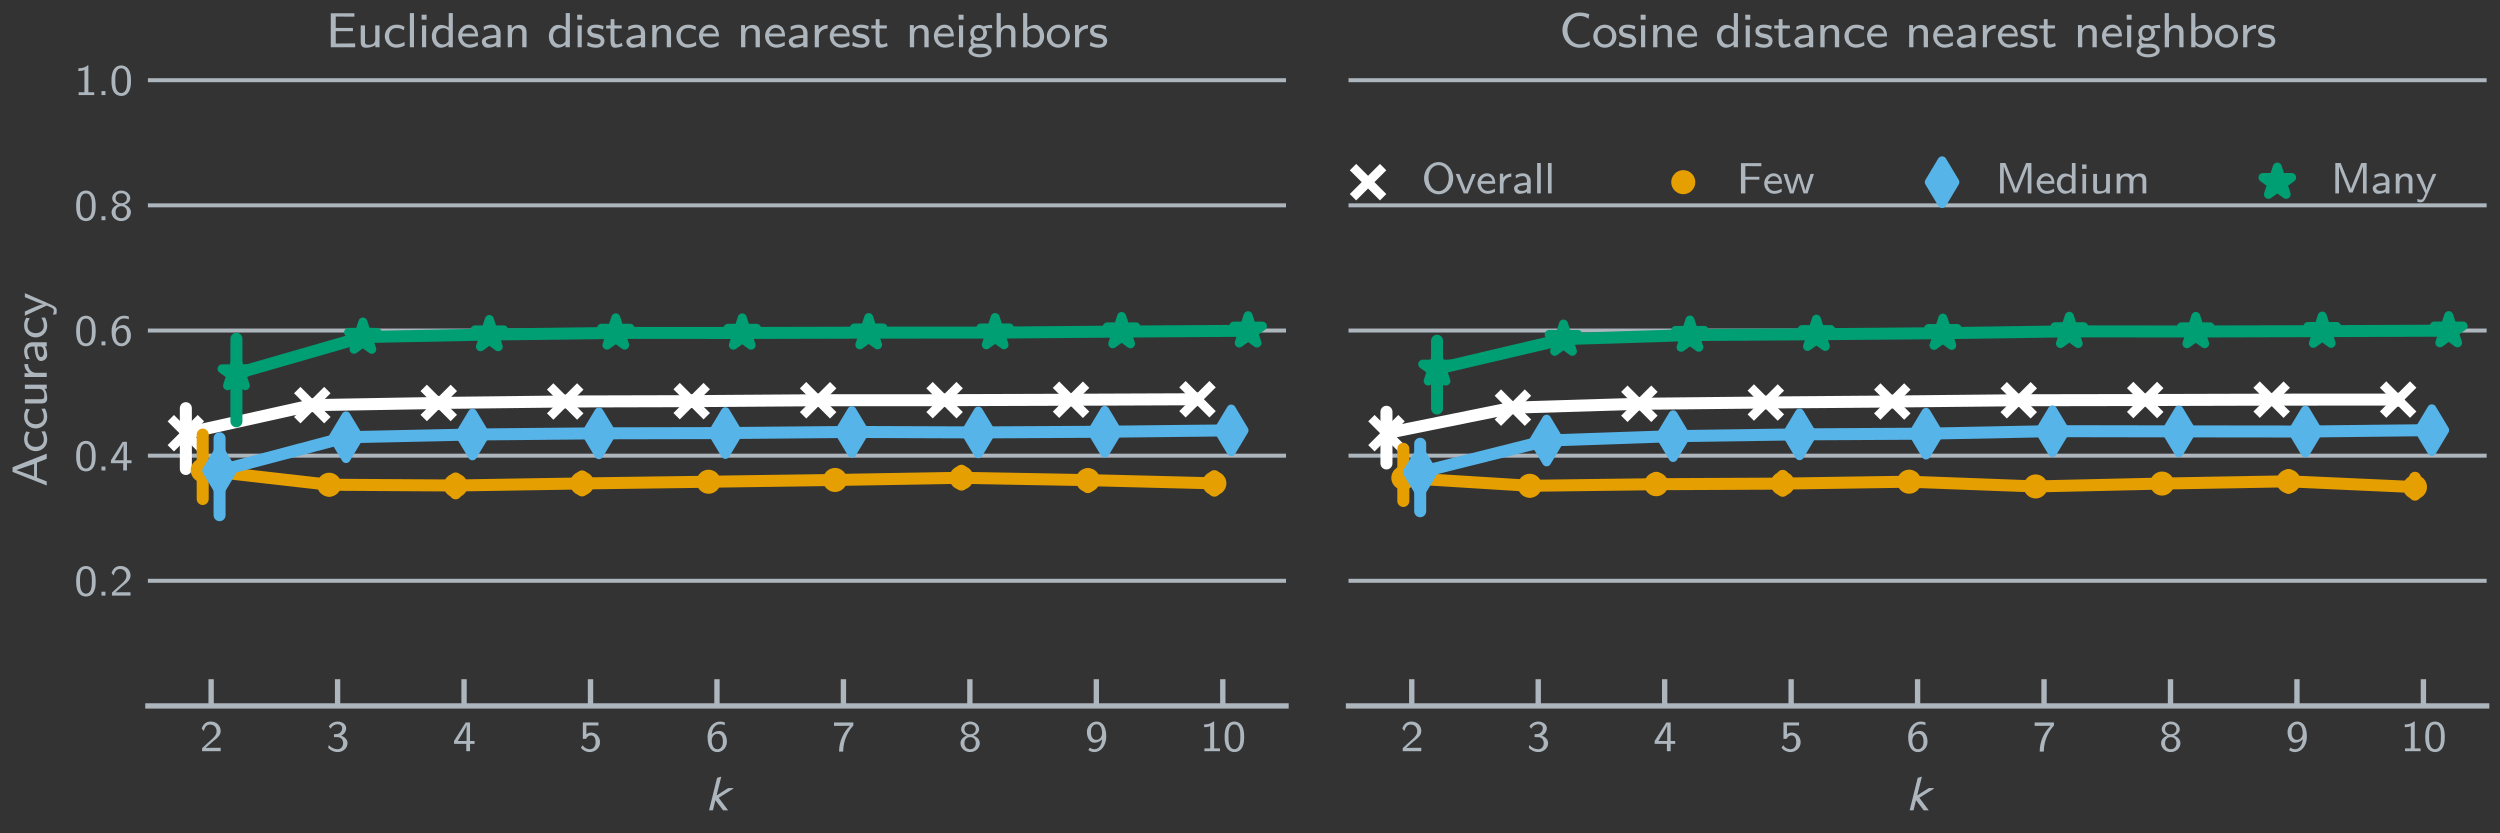 <?xml version="1.0" encoding="utf-8" standalone="no"?>
<!DOCTYPE svg PUBLIC "-//W3C//DTD SVG 1.1//EN"
  "http://www.w3.org/Graphics/SVG/1.1/DTD/svg11.dtd">
<svg xmlns:xlink="http://www.w3.org/1999/xlink" width="561.6pt" height="187.2pt" viewBox="0 0 561.6 187.2" xmlns="http://www.w3.org/2000/svg" version="1.1">
 <rect x="0" y="0" width="561.6" height="187.2" fill="#333333" stroke="none"/>
 <defs>
  <style type="text/css">*{stroke-linejoin: round; stroke-linecap: butt}</style>
 </defs>
 <g id="figure_1">
  <g id="patch_1">
   <path d="M 0 187.2
L 561.6 187.2
L 561.6 0
L 0 0
L 0 187.2
z
" style="fill: none"/>
  </g>
  <g id="axes_1">
   <g id="patch_2">
    <path d="M 33.226 158.582
L 288.893 158.582
L 288.893 16.614
L 33.226 16.614
L 33.226 158.582
z
" style="fill: none"/>
   </g>
   <g id="matplotlib.axis_1">
    <g id="xtick_1">
     <g id="line2d_1">
      <defs>
       <path id="m4fbfe1bb44" d="M 0 0
L 0 -6
" style="stroke: #adb5bd; stroke-width: 1.2"/>
      </defs>
      <g>
       <use xlink:href="#m4fbfe1bb44" x="47.43" y="158.582" style="fill: #adb5bd; stroke: #adb5bd; stroke-width: 1.2"/>
      </g>
     </g>
     <g id="text_1">
      <!-- 2 -->
      <g style="fill: #adb5bd" transform="translate(44.881 168.745) scale(0.096 -0.096)">
       <defs>
        <path id="LMSans8-Regular-32" d="M 3053 0
L 3053 493
L 1811 493
C 1734 493 1658 486 1581 486
L 851 486
L 1843 1363
C 1958 1466 2272 1702 2394 1805
C 2675 2061 3053 2394 3053 2950
C 3053 3674 2515 4333 1600 4333
C 922 4333 499 3968 282 3315
L 582 2938
C 730 3475 954 3891 1510 3891
C 2048 3891 2458 3514 2458 2938
C 2458 2406 2144 2106 1760 1741
C 1632 1613 1286 1325 1152 1197
C 966 1030 525 602 339 442
L 339 0
L 3053 0
z
" transform="scale(0.016)"/>
       </defs>
       <use xlink:href="#LMSans8-Regular-32"/>
      </g>
     </g>
    </g>
    <g id="xtick_2">
     <g id="line2d_2">
      <g>
       <use xlink:href="#m4fbfe1bb44" x="75.837" y="158.582" style="fill: #adb5bd; stroke: #adb5bd; stroke-width: 1.2"/>
      </g>
     </g>
     <g id="text_2">
      <!-- 3 -->
      <g style="fill: #adb5bd" transform="translate(73.289 168.745) scale(0.096 -0.096)">
       <defs>
        <path id="LMSans8-Regular-33" d="M 3110 1165
C 3110 1690 2688 2112 2182 2259
C 2669 2509 2918 2938 2918 3354
C 2918 3898 2362 4333 1677 4333
C 1114 4333 646 4038 378 3654
L 640 3283
C 902 3795 1363 3936 1670 3936
C 2048 3936 2330 3718 2330 3354
C 2330 3014 2099 2598 1613 2515
C 1581 2509 1555 2509 1133 2477
L 1133 2054
L 1632 2054
C 2240 2054 2464 1574 2464 1171
C 2464 672 2157 288 1658 288
C 1203 288 685 506 365 915
L 282 499
C 653 83 1171 -134 1670 -134
C 2509 -134 3110 493 3110 1165
z
" transform="scale(0.016)"/>
       </defs>
       <use xlink:href="#LMSans8-Regular-33"/>
      </g>
     </g>
    </g>
    <g id="xtick_3">
     <g id="line2d_3">
      <g>
       <use xlink:href="#m4fbfe1bb44" x="104.245" y="158.582" style="fill: #adb5bd; stroke: #adb5bd; stroke-width: 1.2"/>
      </g>
     </g>
     <g id="text_3">
      <!-- 4 -->
      <g style="fill: #adb5bd" transform="translate(101.696 168.745) scale(0.096 -0.096)">
       <defs>
        <path id="LMSans8-Regular-34" d="M 3200 1069
L 3200 1491
L 2534 1491
L 2534 4198
L 1901 4198
L 192 1491
L 192 1069
L 1984 1069
L 1984 0
L 2534 0
L 2534 1069
L 3200 1069
z
M 2029 1491
L 736 1491
C 928 1792 2022 3501 2029 3885
L 2029 1491
z
" transform="scale(0.016)"/>
       </defs>
       <use xlink:href="#LMSans8-Regular-34"/>
      </g>
     </g>
    </g>
    <g id="xtick_4">
     <g id="line2d_4">
      <g>
       <use xlink:href="#m4fbfe1bb44" x="132.652" y="158.582" style="fill: #adb5bd; stroke: #adb5bd; stroke-width: 1.2"/>
      </g>
     </g>
     <g id="text_4">
      <!-- 5 -->
      <g style="fill: #adb5bd" transform="translate(130.104 168.745) scale(0.096 -0.096)">
       <defs>
        <path id="LMSans8-Regular-35" d="M 3053 1299
C 3053 2093 2464 2726 1760 2726
C 1485 2726 1242 2630 1050 2470
L 1050 3757
L 2822 3757
L 2822 4198
L 538 4198
L 538 1805
L 1005 1805
C 1158 2150 1459 2304 1747 2304
C 2010 2304 2406 2125 2406 1312
C 2406 474 1875 288 1549 288
C 1126 288 717 512 499 877
L 256 493
C 570 102 1043 -134 1549 -134
C 2394 -134 3053 518 3053 1299
z
" transform="scale(0.016)"/>
       </defs>
       <use xlink:href="#LMSans8-Regular-35"/>
      </g>
     </g>
    </g>
    <g id="xtick_5">
     <g id="line2d_5">
      <g>
       <use xlink:href="#m4fbfe1bb44" x="161.059" y="158.582" style="fill: #adb5bd; stroke: #adb5bd; stroke-width: 1.2"/>
      </g>
     </g>
     <g id="text_5">
      <!-- 6 -->
      <g style="fill: #adb5bd" transform="translate(158.511 168.745) scale(0.096 -0.096)">
       <defs>
        <path id="LMSans8-Regular-36" d="M 3110 1427
C 3110 2266 2656 2963 2035 2963
C 1408 2963 1069 2637 883 2451
C 966 3328 1414 3936 2106 3936
C 2234 3936 2490 3923 2810 3802
L 2810 4205
C 2464 4333 2221 4333 2099 4333
C 1126 4333 282 3418 282 2067
C 282 333 1062 -134 1709 -134
C 2227 -134 2496 109 2694 314
C 3104 749 3110 1203 3110 1427
z
M 2522 1427
C 2522 1184 2522 915 2349 646
C 2195 416 2003 288 1709 288
C 1030 288 922 1126 890 1408
C 890 1446 890 1542 896 1574
C 896 2010 1171 2541 1741 2541
C 2522 2541 2522 1645 2522 1427
z
" transform="scale(0.016)"/>
       </defs>
       <use xlink:href="#LMSans8-Regular-36"/>
      </g>
     </g>
    </g>
    <g id="xtick_6">
     <g id="line2d_6">
      <g>
       <use xlink:href="#m4fbfe1bb44" x="189.467" y="158.582" style="fill: #adb5bd; stroke: #adb5bd; stroke-width: 1.2"/>
      </g>
     </g>
     <g id="text_6">
      <!-- 7 -->
      <g style="fill: #adb5bd" transform="translate(186.918 168.745) scale(0.096 -0.096)">
       <defs>
        <path id="LMSans8-Regular-37" d="M 3110 3750
L 3110 4198
L 282 4198
L 282 3706
L 1581 3706
C 1658 3706 1734 3712 1811 3712
L 2618 3712
C 1645 2758 1024 1421 1024 -64
L 1626 -64
C 1626 1805 2534 3149 3110 3750
z
" transform="scale(0.016)"/>
       </defs>
       <use xlink:href="#LMSans8-Regular-37"/>
      </g>
     </g>
    </g>
    <g id="xtick_7">
     <g id="line2d_7">
      <g>
       <use xlink:href="#m4fbfe1bb44" x="217.874" y="158.582" style="fill: #adb5bd; stroke: #adb5bd; stroke-width: 1.2"/>
      </g>
     </g>
     <g id="text_7">
      <!-- 8 -->
      <g style="fill: #adb5bd" transform="translate(215.326 168.745) scale(0.096 -0.096)">
       <defs>
        <path id="LMSans8-Regular-38" d="M 3110 1165
C 3110 1658 2746 2093 2189 2266
C 2611 2400 3014 2739 3014 3213
C 3014 3795 2458 4333 1696 4333
C 934 4333 378 3795 378 3213
C 378 2733 794 2394 1203 2266
C 640 2093 282 1658 282 1165
C 282 480 890 -134 1696 -134
C 2502 -134 3110 480 3110 1165
z
M 2522 3206
C 2522 2752 2163 2477 1696 2477
C 1242 2477 870 2739 870 3206
C 870 3616 1158 3936 1696 3936
C 2227 3936 2522 3616 2522 3206
z
M 2528 1171
C 2528 570 2131 288 1696 288
C 1254 288 864 570 864 1171
C 864 1747 1235 2054 1696 2054
C 2157 2054 2528 1741 2528 1171
z
" transform="scale(0.016)"/>
       </defs>
       <use xlink:href="#LMSans8-Regular-38"/>
      </g>
     </g>
    </g>
    <g id="xtick_8">
     <g id="line2d_8">
      <g>
       <use xlink:href="#m4fbfe1bb44" x="246.282" y="158.582" style="fill: #adb5bd; stroke: #adb5bd; stroke-width: 1.2"/>
      </g>
     </g>
     <g id="text_8">
      <!-- 9 -->
      <g style="fill: #adb5bd" transform="translate(243.733 168.745) scale(0.096 -0.096)">
       <defs>
        <path id="LMSans8-Regular-39" d="M 3110 2144
C 3110 3891 2336 4333 1722 4333
C 1152 4333 890 4064 704 3878
C 294 3462 282 3021 282 2771
C 282 1946 730 1235 1357 1235
C 2080 1235 2477 1715 2509 1754
C 2419 736 1920 288 1395 288
C 1062 288 858 410 710 531
L 493 160
C 806 -70 1094 -134 1395 -134
C 2291 -134 3110 768 3110 2144
z
M 2496 2637
C 2496 2163 2208 1658 1651 1658
C 1408 1658 1216 1728 1050 1990
C 883 2240 870 2483 870 2771
C 870 3021 870 3309 1069 3590
C 1203 3782 1395 3936 1715 3936
C 2336 3936 2470 3187 2490 2778
C 2496 2739 2496 2675 2496 2637
z
" transform="scale(0.016)"/>
       </defs>
       <use xlink:href="#LMSans8-Regular-39"/>
      </g>
     </g>
    </g>
    <g id="xtick_9">
     <g id="line2d_9">
      <g>
       <use xlink:href="#m4fbfe1bb44" x="274.689" y="158.582" style="fill: #adb5bd; stroke: #adb5bd; stroke-width: 1.2"/>
      </g>
     </g>
     <g id="text_9">
      <!-- 10 -->
      <g style="fill: #adb5bd" transform="translate(269.592 168.745) scale(0.096 -0.096)">
       <defs>
        <path id="LMSans8-Regular-31" d="M 2906 0
L 2906 403
L 2054 403
L 2054 4333
L 1914 4333
C 1498 3949 973 3923 589 3910
L 589 3507
C 838 3514 1158 3526 1478 3654
L 1478 403
L 627 403
L 627 0
L 2906 0
z
" transform="scale(0.016)"/>
        <path id="LMSans8-Regular-30" d="M 3123 2080
C 3123 2387 3123 3136 2822 3661
C 2496 4237 2003 4333 1696 4333
C 1408 4333 909 4243 589 3693
C 282 3181 269 2483 269 2080
C 269 1606 294 1024 563 538
C 845 19 1318 -134 1696 -134
C 2336 -134 2688 237 2880 640
C 3104 1094 3123 1683 3123 2080
z
M 2566 2163
C 2566 1741 2566 1261 2413 851
C 2234 390 1907 288 1696 288
C 1427 288 1120 442 960 902
C 832 1293 826 1696 826 2163
C 826 2752 826 3910 1696 3910
C 2566 3910 2566 2752 2566 2163
z
" transform="scale(0.016)"/>
       </defs>
       <use xlink:href="#LMSans8-Regular-31"/>
       <use xlink:href="#LMSans8-Regular-30" x="53.1"/>
      </g>
     </g>
    </g>
    <g id="text_10">
     <!-- $k$ -->
     <g style="fill: #adb5bd" transform="translate(158.575 182.104) scale(0.108 -0.108)">
      <defs>
       <path id="STIXGeneral-Italic-1d62c" d="M 3558 2899
L 3539 2810
L 1670 1632
L 2893 0
L 2234 0
L 1235 1325
L 909 0
L 403 0
L 1453 4224
L 1939 4378
L 1990 4346
L 1389 1939
L 2893 2899
L 3558 2899
z
" transform="scale(0.016)"/>
      </defs>
      <use xlink:href="#STIXGeneral-Italic-1d62c" transform="translate(0 0.594)"/>
     </g>
    </g>
   </g>
   <g id="matplotlib.axis_2">
    <g id="ytick_1">
     <g id="line2d_10">
      <path d="M 33.226 130.47
L 288.893 130.47
" clip-path="url(#p39c750a44c)" style="fill: none; stroke: #adb5bd; stroke-width: 0.9; stroke-linecap: round"/>
     </g>
     <g id="line2d_11"/>
     <g id="text_11">
      <!-- 0.2 -->
      <g style="fill: #adb5bd" transform="translate(16.7 133.801) scale(0.096 -0.096)">
       <defs>
        <path id="LMSans8-Regular-2e" d="M 1229 0
L 1229 576
L 653 576
L 653 0
L 1229 0
z
" transform="scale(0.016)"/>
       </defs>
       <use xlink:href="#LMSans8-Regular-30"/>
       <use xlink:href="#LMSans8-Regular-2e" x="53.1"/>
       <use xlink:href="#LMSans8-Regular-32" x="82.6"/>
      </g>
     </g>
    </g>
    <g id="ytick_2">
     <g id="line2d_12">
      <path d="M 33.226 102.357
L 288.893 102.357
" clip-path="url(#p39c750a44c)" style="fill: none; stroke: #adb5bd; stroke-width: 0.9; stroke-linecap: round"/>
     </g>
     <g id="line2d_13"/>
     <g id="text_12">
      <!-- 0.4 -->
      <g style="fill: #adb5bd" transform="translate(16.7 105.689) scale(0.096 -0.096)">
       <use xlink:href="#LMSans8-Regular-30"/>
       <use xlink:href="#LMSans8-Regular-2e" x="53.1"/>
       <use xlink:href="#LMSans8-Regular-34" x="82.6"/>
      </g>
     </g>
    </g>
    <g id="ytick_3">
     <g id="line2d_14">
      <path d="M 33.226 74.245
L 288.893 74.245
" clip-path="url(#p39c750a44c)" style="fill: none; stroke: #adb5bd; stroke-width: 0.9; stroke-linecap: round"/>
     </g>
     <g id="line2d_15"/>
     <g id="text_13">
      <!-- 0.6 -->
      <g style="fill: #adb5bd" transform="translate(16.7 77.576) scale(0.096 -0.096)">
       <use xlink:href="#LMSans8-Regular-30"/>
       <use xlink:href="#LMSans8-Regular-2e" x="53.1"/>
       <use xlink:href="#LMSans8-Regular-36" x="82.6"/>
      </g>
     </g>
    </g>
    <g id="ytick_4">
     <g id="line2d_16">
      <path d="M 33.226 46.132
L 288.893 46.132
" clip-path="url(#p39c750a44c)" style="fill: none; stroke: #adb5bd; stroke-width: 0.9; stroke-linecap: round"/>
     </g>
     <g id="line2d_17"/>
     <g id="text_14">
      <!-- 0.8 -->
      <g style="fill: #adb5bd" transform="translate(16.7 49.464) scale(0.096 -0.096)">
       <use xlink:href="#LMSans8-Regular-30"/>
       <use xlink:href="#LMSans8-Regular-2e" x="53.1"/>
       <use xlink:href="#LMSans8-Regular-38" x="82.6"/>
      </g>
     </g>
    </g>
    <g id="ytick_5">
     <g id="line2d_18">
      <path d="M 33.226 18.02
L 288.893 18.02
" clip-path="url(#p39c750a44c)" style="fill: none; stroke: #adb5bd; stroke-width: 0.9; stroke-linecap: round"/>
     </g>
     <g id="line2d_19"/>
     <g id="text_15">
      <!-- 1.0 -->
      <g style="fill: #adb5bd" transform="translate(16.7 21.351) scale(0.096 -0.096)">
       <use xlink:href="#LMSans8-Regular-31"/>
       <use xlink:href="#LMSans8-Regular-2e" x="53.1"/>
       <use xlink:href="#LMSans8-Regular-30" x="82.6"/>
      </g>
     </g>
    </g>
    <g id="text_16">
     <!-- Accuracy -->
     <g style="fill: #adb5bd" transform="translate(10.496 109.393) rotate(-90) scale(0.108 -0.108)">
      <defs>
       <path id="LMSans8-Regular-41" d="M 4333 0
L 2573 4442
L 1952 4442
L 192 0
L 717 0
L 1216 1267
L 3162 1267
L 3661 0
L 4333 0
z
M 3002 1645
L 1376 1645
L 2195 3955
L 3002 1645
z
" transform="scale(0.016)"/>
       <path id="LMSans8-Regular-63" d="M 2822 230
L 2784 698
C 2464 493 2118 378 1722 378
C 1133 378 787 851 787 1427
C 787 1920 1043 2496 1741 2496
C 2176 2496 2381 2406 2707 2202
L 2790 2662
C 2406 2854 2240 2938 1741 2938
C 781 2938 230 2163 230 1421
C 230 640 845 -64 1715 -64
C 2163 -64 2547 70 2822 230
z
" transform="scale(0.016)"/>
       <path id="LMSans8-Regular-75" d="M 2976 0
L 2976 2842
L 2419 2842
L 2419 986
C 2419 474 1984 314 1613 314
C 1139 314 1088 442 1088 736
L 1088 2842
L 531 2842
L 531 698
C 531 128 781 -64 1229 -64
C 1491 -64 2054 -13 2438 294
L 2438 0
L 2976 0
z
" transform="scale(0.016)"/>
       <path id="LMSans8-Regular-72" d="M 2221 2432
L 2221 2906
C 1683 2899 1293 2637 1037 2298
L 1037 2886
L 544 2886
L 544 0
L 1082 0
L 1082 1363
C 1082 2054 1658 2426 2221 2432
z
" transform="scale(0.016)"/>
       <path id="LMSans8-Regular-61" d="M 2790 0
L 2790 1843
C 2790 2496 2291 2938 1658 2938
C 1254 2938 947 2854 589 2662
L 627 2195
C 838 2336 1152 2528 1658 2528
C 1939 2528 2234 2317 2234 1837
L 2234 1581
C 1286 1549 352 1350 352 755
C 352 435 570 -64 1133 -64
C 1408 -64 1914 -6 2253 243
L 2253 0
L 2790 0
z
M 2234 909
C 2234 781 2234 614 2010 480
C 1805 365 1555 358 1485 358
C 1133 358 864 518 864 762
C 864 1171 1946 1210 2234 1222
L 2234 909
z
" transform="scale(0.016)"/>
       <path id="LMSans8-Regular-79" d="M 3034 2842
L 2515 2842
C 1997 1619 1638 794 1613 403
C 1600 582 1485 902 1370 1203
C 1267 1459 1165 1715 1050 1965
L 646 2842
L 96 2842
L 1421 0
L 1178 -563
C 1043 -832 954 -922 781 -922
C 755 -922 518 -922 243 -806
L 282 -1254
C 339 -1267 576 -1306 774 -1306
C 1030 -1306 1261 -1210 1530 -595
L 3034 2842
z
" transform="scale(0.016)"/>
      </defs>
      <use xlink:href="#LMSans8-Regular-41"/>
      <use xlink:href="#LMSans8-Regular-63" x="70.8"/>
      <use xlink:href="#LMSans8-Regular-63" x="118"/>
      <use xlink:href="#LMSans8-Regular-75" x="165.2"/>
      <use xlink:href="#LMSans8-Regular-72" x="220.1"/>
      <use xlink:href="#LMSans8-Regular-61" x="256.4"/>
      <use xlink:href="#LMSans8-Regular-63" x="307.4"/>
      <use xlink:href="#LMSans8-Regular-79" x="354.6"/>
     </g>
    </g>
   </g>
   <g id="line2d_20">
    <path d="M 41.748 97.321
L 70.156 91.008
L 98.563 90.519
L 126.971 90.19
L 155.378 90.114
L 183.785 89.911
L 212.193 89.894
L 240.6 89.8
L 269.008 89.685
" clip-path="url(#p39c750a44c)" style="fill: none; stroke: #ffffff; stroke-width: 2.7; stroke-linecap: round"/>
   </g>
   <g id="line2d_21">
    <path d="M 41.748 105.351
L 41.748 91.695
" clip-path="url(#p39c750a44c)" style="fill: none; stroke: #ffffff; stroke-width: 2.7; stroke-linecap: round"/>
   </g>
   <g id="line2d_22">
    <path d="M 70.156 91.232
L 70.156 90.813
" clip-path="url(#p39c750a44c)" style="fill: none; stroke: #ffffff; stroke-width: 2.7; stroke-linecap: round"/>
   </g>
   <g id="line2d_23">
    <path d="M 98.563 90.775
L 98.563 90.28
" clip-path="url(#p39c750a44c)" style="fill: none; stroke: #ffffff; stroke-width: 2.7; stroke-linecap: round"/>
   </g>
   <g id="line2d_24">
    <path d="M 126.971 90.379
L 126.971 89.994
" clip-path="url(#p39c750a44c)" style="fill: none; stroke: #ffffff; stroke-width: 2.7; stroke-linecap: round"/>
   </g>
   <g id="line2d_25">
    <path d="M 155.378 90.315
L 155.378 89.918
" clip-path="url(#p39c750a44c)" style="fill: none; stroke: #ffffff; stroke-width: 2.7; stroke-linecap: round"/>
   </g>
   <g id="line2d_26">
    <path d="M 183.785 90.054
L 183.785 89.769
" clip-path="url(#p39c750a44c)" style="fill: none; stroke: #ffffff; stroke-width: 2.7; stroke-linecap: round"/>
   </g>
   <g id="line2d_27">
    <path d="M 212.193 90.025
L 212.193 89.757
" clip-path="url(#p39c750a44c)" style="fill: none; stroke: #ffffff; stroke-width: 2.7; stroke-linecap: round"/>
   </g>
   <g id="line2d_28">
    <path d="M 240.6 89.926
L 240.6 89.684
" clip-path="url(#p39c750a44c)" style="fill: none; stroke: #ffffff; stroke-width: 2.7; stroke-linecap: round"/>
   </g>
   <g id="line2d_29">
    <path d="M 269.008 89.871
L 269.008 89.514
" clip-path="url(#p39c750a44c)" style="fill: none; stroke: #ffffff; stroke-width: 2.7; stroke-linecap: round"/>
   </g>
   <g id="PathCollection_1">
    <defs>
     <path id="md9c8465755" d="M -3.384 3.384
L 3.384 -3.384
M -3.384 -3.384
L 3.384 3.384
" style="stroke: #ffffff; stroke-width: 2.025"/>
    </defs>
    <g clip-path="url(#p39c750a44c)">
     <use xlink:href="#md9c8465755" x="41.748" y="97.321" style="fill: #ffffff; stroke: #ffffff; stroke-width: 2.025"/>
     <use xlink:href="#md9c8465755" x="70.156" y="91.008" style="fill: #ffffff; stroke: #ffffff; stroke-width: 2.025"/>
     <use xlink:href="#md9c8465755" x="98.563" y="90.519" style="fill: #ffffff; stroke: #ffffff; stroke-width: 2.025"/>
     <use xlink:href="#md9c8465755" x="126.971" y="90.19" style="fill: #ffffff; stroke: #ffffff; stroke-width: 2.025"/>
     <use xlink:href="#md9c8465755" x="155.378" y="90.114" style="fill: #ffffff; stroke: #ffffff; stroke-width: 2.025"/>
     <use xlink:href="#md9c8465755" x="183.785" y="89.911" style="fill: #ffffff; stroke: #ffffff; stroke-width: 2.025"/>
     <use xlink:href="#md9c8465755" x="212.193" y="89.894" style="fill: #ffffff; stroke: #ffffff; stroke-width: 2.025"/>
     <use xlink:href="#md9c8465755" x="240.6" y="89.8" style="fill: #ffffff; stroke: #ffffff; stroke-width: 2.025"/>
     <use xlink:href="#md9c8465755" x="269.008" y="89.685" style="fill: #ffffff; stroke: #ffffff; stroke-width: 2.025"/>
    </g>
   </g>
   <g id="line2d_30">
    <path d="M 45.536 105.658
L 73.943 108.891
L 102.351 109.063
L 130.758 108.602
L 159.166 108.217
L 187.573 107.82
L 215.98 107.335
L 244.388 107.856
L 272.795 108.575
" clip-path="url(#p39c750a44c)" style="fill: none; stroke: #e69f00; stroke-width: 2.7; stroke-linecap: round"/>
   </g>
   <g id="line2d_31">
    <path d="M 45.536 112.095
L 45.536 97.63
" clip-path="url(#p39c750a44c)" style="fill: none; stroke: #e69f00; stroke-width: 2.7; stroke-linecap: round"/>
   </g>
   <g id="line2d_32">
    <path d="M 73.943 110.189
L 73.943 107.721
" clip-path="url(#p39c750a44c)" style="fill: none; stroke: #e69f00; stroke-width: 2.7; stroke-linecap: round"/>
   </g>
   <g id="line2d_33">
    <path d="M 102.351 110.824
L 102.351 107.485
" clip-path="url(#p39c750a44c)" style="fill: none; stroke: #e69f00; stroke-width: 2.7; stroke-linecap: round"/>
   </g>
   <g id="line2d_34">
    <path d="M 130.758 110.167
L 130.758 107.02
" clip-path="url(#p39c750a44c)" style="fill: none; stroke: #e69f00; stroke-width: 2.7; stroke-linecap: round"/>
   </g>
   <g id="line2d_35">
    <path d="M 159.166 109.15
L 159.166 107.151
" clip-path="url(#p39c750a44c)" style="fill: none; stroke: #e69f00; stroke-width: 2.7; stroke-linecap: round"/>
   </g>
   <g id="line2d_36">
    <path d="M 187.573 108.893
L 187.573 106.748
" clip-path="url(#p39c750a44c)" style="fill: none; stroke: #e69f00; stroke-width: 2.7; stroke-linecap: round"/>
   </g>
   <g id="line2d_37">
    <path d="M 215.98 108.866
L 215.98 105.747
" clip-path="url(#p39c750a44c)" style="fill: none; stroke: #e69f00; stroke-width: 2.7; stroke-linecap: round"/>
   </g>
   <g id="line2d_38">
    <path d="M 244.388 109.427
L 244.388 106.52
" clip-path="url(#p39c750a44c)" style="fill: none; stroke: #e69f00; stroke-width: 2.7; stroke-linecap: round"/>
   </g>
   <g id="line2d_39">
    <path d="M 272.795 110.222
L 272.795 106.965
" clip-path="url(#p39c750a44c)" style="fill: none; stroke: #e69f00; stroke-width: 2.7; stroke-linecap: round"/>
   </g>
   <g id="PathCollection_2">
    <defs>
     <path id="m634d873e7b" d="M 0 1.692
C 0.449 1.692 0.879 1.514 1.196 1.196
C 1.514 0.879 1.692 0.449 1.692 0
C 1.692 -0.449 1.514 -0.879 1.196 -1.196
C 0.879 -1.514 0.449 -1.692 0 -1.692
C -0.449 -1.692 -0.879 -1.514 -1.196 -1.196
C -1.514 -0.879 -1.692 -0.449 -1.692 0
C -1.692 0.449 -1.514 0.879 -1.196 1.196
C -0.879 1.514 -0.449 1.692 0 1.692
z
" style="stroke: #e69f00; stroke-width: 2.025"/>
    </defs>
    <g clip-path="url(#p39c750a44c)">
     <use xlink:href="#m634d873e7b" x="45.536" y="105.658" style="fill: #e69f00; stroke: #e69f00; stroke-width: 2.025"/>
     <use xlink:href="#m634d873e7b" x="73.943" y="108.891" style="fill: #e69f00; stroke: #e69f00; stroke-width: 2.025"/>
     <use xlink:href="#m634d873e7b" x="102.351" y="109.063" style="fill: #e69f00; stroke: #e69f00; stroke-width: 2.025"/>
     <use xlink:href="#m634d873e7b" x="130.758" y="108.602" style="fill: #e69f00; stroke: #e69f00; stroke-width: 2.025"/>
     <use xlink:href="#m634d873e7b" x="159.166" y="108.217" style="fill: #e69f00; stroke: #e69f00; stroke-width: 2.025"/>
     <use xlink:href="#m634d873e7b" x="187.573" y="107.82" style="fill: #e69f00; stroke: #e69f00; stroke-width: 2.025"/>
     <use xlink:href="#m634d873e7b" x="215.98" y="107.335" style="fill: #e69f00; stroke: #e69f00; stroke-width: 2.025"/>
     <use xlink:href="#m634d873e7b" x="244.388" y="107.856" style="fill: #e69f00; stroke: #e69f00; stroke-width: 2.025"/>
     <use xlink:href="#m634d873e7b" x="272.795" y="108.575" style="fill: #e69f00; stroke: #e69f00; stroke-width: 2.025"/>
    </g>
   </g>
   <g id="patch_3">
    <path d="M 33.226 158.582
L 288.893 158.582
" style="fill: none; stroke: #adb5bd; stroke-width: 1.2; stroke-linejoin: miter; stroke-linecap: square"/>
   </g>
   <g id="line2d_40">
    <path d="M 49.324 105.739
L 77.731 98.22
L 106.138 97.606
L 134.546 97.344
L 162.953 97.282
L 191.361 97.033
L 219.768 97.141
L 248.176 96.986
L 276.583 96.679
" clip-path="url(#p39c750a44c)" style="fill: none; stroke: #56b4e9; stroke-width: 2.7; stroke-linecap: round"/>
   </g>
   <g id="line2d_41">
    <path d="M 49.324 115.731
L 49.324 98.455
" clip-path="url(#p39c750a44c)" style="fill: none; stroke: #56b4e9; stroke-width: 2.7; stroke-linecap: round"/>
   </g>
   <g id="line2d_42">
    <path d="M 77.731 98.632
L 77.731 97.82
" clip-path="url(#p39c750a44c)" style="fill: none; stroke: #56b4e9; stroke-width: 2.7; stroke-linecap: round"/>
   </g>
   <g id="line2d_43">
    <path d="M 106.138 98.022
L 106.138 97.14
" clip-path="url(#p39c750a44c)" style="fill: none; stroke: #56b4e9; stroke-width: 2.7; stroke-linecap: round"/>
   </g>
   <g id="line2d_44">
    <path d="M 134.546 97.836
L 134.546 96.868
" clip-path="url(#p39c750a44c)" style="fill: none; stroke: #56b4e9; stroke-width: 2.7; stroke-linecap: round"/>
   </g>
   <g id="line2d_45">
    <path d="M 162.953 97.613
L 162.953 96.97
" clip-path="url(#p39c750a44c)" style="fill: none; stroke: #56b4e9; stroke-width: 2.7; stroke-linecap: round"/>
   </g>
   <g id="line2d_46">
    <path d="M 191.361 97.408
L 191.361 96.677
" clip-path="url(#p39c750a44c)" style="fill: none; stroke: #56b4e9; stroke-width: 2.7; stroke-linecap: round"/>
   </g>
   <g id="line2d_47">
    <path d="M 219.768 97.511
L 219.768 96.792
" clip-path="url(#p39c750a44c)" style="fill: none; stroke: #56b4e9; stroke-width: 2.7; stroke-linecap: round"/>
   </g>
   <g id="line2d_48">
    <path d="M 248.176 97.334
L 248.176 96.614
" clip-path="url(#p39c750a44c)" style="fill: none; stroke: #56b4e9; stroke-width: 2.7; stroke-linecap: round"/>
   </g>
   <g id="line2d_49">
    <path d="M 276.583 97.166
L 276.583 96.248
" clip-path="url(#p39c750a44c)" style="fill: none; stroke: #56b4e9; stroke-width: 2.7; stroke-linecap: round"/>
   </g>
   <g id="PathCollection_3">
    <defs>
     <path id="m6110a4751b" d="M -0 4.786
L 2.871 0
L 0 -4.786
L -2.871 -0
z
" style="stroke: #56b4e9; stroke-width: 2.025"/>
    </defs>
    <g clip-path="url(#p39c750a44c)">
     <use xlink:href="#m6110a4751b" x="49.324" y="105.739" style="fill: #56b4e9; stroke: #56b4e9; stroke-width: 2.025"/>
     <use xlink:href="#m6110a4751b" x="77.731" y="98.22" style="fill: #56b4e9; stroke: #56b4e9; stroke-width: 2.025"/>
     <use xlink:href="#m6110a4751b" x="106.138" y="97.606" style="fill: #56b4e9; stroke: #56b4e9; stroke-width: 2.025"/>
     <use xlink:href="#m6110a4751b" x="134.546" y="97.344" style="fill: #56b4e9; stroke: #56b4e9; stroke-width: 2.025"/>
     <use xlink:href="#m6110a4751b" x="162.953" y="97.282" style="fill: #56b4e9; stroke: #56b4e9; stroke-width: 2.025"/>
     <use xlink:href="#m6110a4751b" x="191.361" y="97.033" style="fill: #56b4e9; stroke: #56b4e9; stroke-width: 2.025"/>
     <use xlink:href="#m6110a4751b" x="219.768" y="97.141" style="fill: #56b4e9; stroke: #56b4e9; stroke-width: 2.025"/>
     <use xlink:href="#m6110a4751b" x="248.176" y="96.986" style="fill: #56b4e9; stroke: #56b4e9; stroke-width: 2.025"/>
     <use xlink:href="#m6110a4751b" x="276.583" y="96.679" style="fill: #56b4e9; stroke: #56b4e9; stroke-width: 2.025"/>
    </g>
   </g>
   <g id="text_17">
    <!-- Euclidean distance nearest neighbors -->
    <g style="fill: #adb5bd" transform="translate(73.234 10.614) scale(0.108 -0.108)">
     <defs>
      <path id="LMSans8-Regular-45" d="M 3789 0
L 3789 499
L 3213 499
L 1600 486
L 1267 486
L 1267 2086
L 3501 2086
L 3501 2509
L 1267 2509
L 1267 3981
L 2202 3981
C 2278 3981 2355 3974 2432 3974
L 3693 3974
L 3693 4422
L 621 4422
L 621 0
L 3789 0
z
" transform="scale(0.016)"/>
      <path id="LMSans8-Regular-6c" d="M 1075 0
L 1075 4442
L 538 4442
L 538 0
L 1075 0
z
" transform="scale(0.016)"/>
      <path id="LMSans8-Regular-69" d="M 1075 0
L 1075 2842
L 538 2842
L 538 0
L 1075 0
z
M 1133 3584
L 1133 4230
L 486 4230
L 486 3584
L 1133 3584
z
" transform="scale(0.016)"/>
      <path id="LMSans8-Regular-64" d="M 2963 0
L 2963 4442
L 2426 4442
L 2426 2566
C 2016 2867 1600 2906 1414 2906
C 742 2906 230 2234 230 1421
C 230 608 736 -64 1395 -64
C 1792 -64 2163 115 2406 333
L 2406 0
L 2963 0
z
M 2406 794
C 2246 531 2003 358 1696 358
C 1248 358 787 672 787 1414
C 787 2214 1331 2483 1766 2483
C 2022 2483 2240 2374 2406 2157
L 2406 794
z
" transform="scale(0.016)"/>
      <path id="LMSans8-Regular-65" d="M 2816 1402
C 2816 1696 2784 2125 2534 2490
C 2304 2816 1920 2938 1606 2938
C 826 2938 224 2253 224 1440
C 224 621 864 -64 1709 -64
C 2080 -64 2464 45 2790 243
L 2752 698
C 2394 442 1990 358 1715 358
C 1158 358 736 813 717 1402
L 2816 1402
z
M 2426 1786
L 762 1786
C 909 2298 1286 2515 1606 2515
C 1888 2515 2304 2381 2426 1786
z
" transform="scale(0.016)"/>
      <path id="LMSans8-Regular-6e" d="M 2976 0
L 2976 1894
C 2976 2394 2829 2906 2042 2906
C 1677 2906 1325 2758 1043 2419
L 1043 2886
L 531 2886
L 531 0
L 1088 0
L 1088 1555
C 1088 1978 1267 2483 1760 2483
C 2419 2483 2419 2035 2419 1850
L 2419 0
L 2976 0
z
" transform="scale(0.016)"/>
      <path id="LMSans8-Regular-20" transform="scale(0.016)"/>
      <path id="LMSans8-Regular-73" d="M 2451 832
C 2451 947 2438 1197 2170 1440
C 1933 1651 1702 1696 1395 1754
C 1018 1824 723 1882 723 2163
C 723 2528 1190 2528 1286 2528
C 1651 2528 1933 2451 2253 2285
L 2336 2739
C 1901 2918 1581 2938 1350 2938
C 1190 2938 224 2938 224 2086
C 224 1786 390 1619 474 1542
C 698 1318 966 1267 1306 1203
C 1606 1146 1952 1082 1952 774
C 1952 371 1421 371 1331 371
C 922 371 538 518 282 698
L 192 218
C 410 109 800 -64 1331 -64
C 1619 -64 1901 -19 2138 154
C 2374 333 2451 614 2451 832
z
" transform="scale(0.016)"/>
      <path id="LMSans8-Regular-74" d="M 2266 173
L 2157 582
C 1946 429 1722 378 1542 378
C 1274 378 1203 640 1203 934
L 1203 2438
L 2150 2438
L 2150 2842
L 1203 2842
L 1203 3654
L 710 3654
L 710 2842
L 128 2842
L 128 2438
L 691 2438
L 691 819
C 691 390 800 -64 1261 -64
C 1722 -64 2074 83 2266 173
z
" transform="scale(0.016)"/>
      <path id="LMSans8-Regular-67" d="M 3296 2470
L 3219 2906
C 3078 2906 2650 2899 2163 2714
L 2150 2707
C 1920 2861 1696 2906 1510 2906
C 883 2906 416 2413 416 1862
C 416 1638 493 1408 640 1229
C 550 1120 454 941 454 698
C 454 448 557 288 614 211
C 262 6 192 -288 192 -442
C 192 -928 864 -1312 1696 -1312
C 2534 -1312 3200 -928 3200 -442
C 3200 461 2080 461 1805 461
L 1210 461
C 1107 461 832 461 832 794
C 832 922 877 986 883 998
C 1107 858 1331 813 1504 813
C 2131 813 2598 1306 2598 1856
C 2598 2061 2541 2246 2426 2419
C 2400 2458 2400 2470 2400 2470
C 2400 2496 2784 2496 2816 2496
C 2816 2496 3066 2496 3296 2470
z
M 2106 1862
C 2106 1363 1786 1210 1510 1210
C 1165 1210 909 1427 909 1856
C 909 2355 1229 2509 1504 2509
C 1850 2509 2106 2291 2106 1862
z
M 2714 -448
C 2714 -723 2234 -915 1696 -915
C 1158 -915 678 -723 678 -448
C 678 -416 678 -38 1197 -38
L 1811 -38
C 1958 -38 2714 -38 2714 -448
z
" transform="scale(0.016)"/>
      <path id="LMSans8-Regular-68" d="M 2976 0
L 2976 1894
C 2976 2394 2829 2906 2042 2906
C 1491 2906 1197 2586 1069 2451
L 1069 4442
L 531 4442
L 531 0
L 1088 0
L 1088 1555
C 1088 1978 1267 2483 1760 2483
C 2419 2483 2419 2035 2419 1850
L 2419 0
L 2976 0
z
" transform="scale(0.016)"/>
      <path id="LMSans8-Regular-62" d="M 3277 1427
C 3277 2202 2835 2906 2195 2906
C 1792 2906 1402 2778 1082 2541
L 1082 4442
L 544 4442
L 544 0
L 1101 0
L 1101 301
C 1242 179 1549 -64 2016 -64
C 2714 -64 3277 589 3277 1427
z
M 2720 1427
C 2720 646 2189 358 1741 358
C 1504 358 1280 467 1101 755
L 1101 2016
C 1101 2118 1101 2195 1325 2342
C 1421 2400 1594 2483 1811 2483
C 2240 2483 2720 2195 2720 1427
z
" transform="scale(0.016)"/>
      <path id="LMSans8-Regular-6f" d="M 3200 1402
C 3200 2246 2528 2938 1696 2938
C 864 2938 192 2240 192 1402
C 192 589 870 -64 1696 -64
C 2528 -64 3200 589 3200 1402
z
M 2643 1472
C 2643 742 2189 378 1696 378
C 1190 378 749 749 749 1472
C 749 2195 1222 2515 1696 2515
C 2176 2515 2643 2182 2643 1472
z
" transform="scale(0.016)"/>
     </defs>
     <use xlink:href="#LMSans8-Regular-45"/>
     <use xlink:href="#LMSans8-Regular-75" x="63.7"/>
     <use xlink:href="#LMSans8-Regular-63" x="118.6"/>
     <use xlink:href="#LMSans8-Regular-6c" x="165.8"/>
     <use xlink:href="#LMSans8-Regular-69" x="191.1"/>
     <use xlink:href="#LMSans8-Regular-64" x="216.4"/>
     <use xlink:href="#LMSans8-Regular-65" x="271.3"/>
     <use xlink:href="#LMSans8-Regular-61" x="318.5"/>
     <use xlink:href="#LMSans8-Regular-6e" x="369.5"/>
     <use xlink:href="#LMSans8-Regular-20" x="424.4"/>
     <use xlink:href="#LMSans8-Regular-64" x="459.8"/>
     <use xlink:href="#LMSans8-Regular-69" x="514.7"/>
     <use xlink:href="#LMSans8-Regular-73" x="540"/>
     <use xlink:href="#LMSans8-Regular-74" x="580.7"/>
     <use xlink:href="#LMSans8-Regular-61" x="619.1"/>
     <use xlink:href="#LMSans8-Regular-6e" x="670.1"/>
     <use xlink:href="#LMSans8-Regular-63" x="725"/>
     <use xlink:href="#LMSans8-Regular-65" x="772.2"/>
     <use xlink:href="#LMSans8-Regular-20" x="819.4"/>
     <use xlink:href="#LMSans8-Regular-6e" x="854.8"/>
     <use xlink:href="#LMSans8-Regular-65" x="909.7"/>
     <use xlink:href="#LMSans8-Regular-61" x="956.9"/>
     <use xlink:href="#LMSans8-Regular-72" x="1007.9"/>
     <use xlink:href="#LMSans8-Regular-65" x="1044.2"/>
     <use xlink:href="#LMSans8-Regular-73" x="1091.4"/>
     <use xlink:href="#LMSans8-Regular-74" x="1132.1"/>
     <use xlink:href="#LMSans8-Regular-20" x="1170.5"/>
     <use xlink:href="#LMSans8-Regular-6e" x="1205.9"/>
     <use xlink:href="#LMSans8-Regular-65" x="1260.8"/>
     <use xlink:href="#LMSans8-Regular-69" x="1308"/>
     <use xlink:href="#LMSans8-Regular-67" x="1333.3"/>
     <use xlink:href="#LMSans8-Regular-68" x="1386.4"/>
     <use xlink:href="#LMSans8-Regular-62" x="1441.3"/>
     <use xlink:href="#LMSans8-Regular-6f" x="1496.2"/>
     <use xlink:href="#LMSans8-Regular-72" x="1549.3"/>
     <use xlink:href="#LMSans8-Regular-73" x="1585.6"/>
    </g>
   </g>
   <g id="line2d_50">
    <path d="M 53.111 83.901
L 81.519 75.718
L 109.926 75.152
L 138.333 74.786
L 166.741 74.8
L 195.148 74.724
L 223.556 74.716
L 251.963 74.483
L 280.371 74.31
" clip-path="url(#p39c750a44c)" style="fill: none; stroke: #009e73; stroke-width: 2.7; stroke-linecap: round"/>
   </g>
   <g id="line2d_51">
    <path d="M 53.111 94.641
L 53.111 76.099
" clip-path="url(#p39c750a44c)" style="fill: none; stroke: #009e73; stroke-width: 2.7; stroke-linecap: round"/>
   </g>
   <g id="line2d_52">
    <path d="M 81.519 76.111
L 81.519 75.363
" clip-path="url(#p39c750a44c)" style="fill: none; stroke: #009e73; stroke-width: 2.7; stroke-linecap: round"/>
   </g>
   <g id="line2d_53">
    <path d="M 109.926 75.539
L 109.926 74.768
" clip-path="url(#p39c750a44c)" style="fill: none; stroke: #009e73; stroke-width: 2.7; stroke-linecap: round"/>
   </g>
   <g id="line2d_54">
    <path d="M 138.333 75.13
L 138.333 74.457
" clip-path="url(#p39c750a44c)" style="fill: none; stroke: #009e73; stroke-width: 2.7; stroke-linecap: round"/>
   </g>
   <g id="line2d_55">
    <path d="M 166.741 75.078
L 166.741 74.551
" clip-path="url(#p39c750a44c)" style="fill: none; stroke: #009e73; stroke-width: 2.7; stroke-linecap: round"/>
   </g>
   <g id="line2d_56">
    <path d="M 195.148 74.981
L 195.148 74.471
" clip-path="url(#p39c750a44c)" style="fill: none; stroke: #009e73; stroke-width: 2.7; stroke-linecap: round"/>
   </g>
   <g id="line2d_57">
    <path d="M 223.556 75.047
L 223.556 74.45
" clip-path="url(#p39c750a44c)" style="fill: none; stroke: #009e73; stroke-width: 2.7; stroke-linecap: round"/>
   </g>
   <g id="line2d_58">
    <path d="M 251.963 74.797
L 251.963 74.135
" clip-path="url(#p39c750a44c)" style="fill: none; stroke: #009e73; stroke-width: 2.7; stroke-linecap: round"/>
   </g>
   <g id="line2d_59">
    <path d="M 280.371 74.708
L 280.371 73.932
" clip-path="url(#p39c750a44c)" style="fill: none; stroke: #009e73; stroke-width: 2.7; stroke-linecap: round"/>
   </g>
   <g id="PathCollection_4">
    <defs>
     <path id="m7f7ee7736c" d="M 0 -3.384
L -0.76 -1.046
L -3.218 -1.046
L -1.229 0.399
L -1.989 2.738
L -0 1.293
L 1.989 2.738
L 1.229 0.399
L 3.218 -1.046
L 0.76 -1.046
z
" style="stroke: #009e73; stroke-width: 2.025"/>
    </defs>
    <g clip-path="url(#p39c750a44c)">
     <use xlink:href="#m7f7ee7736c" x="53.111" y="83.901" style="fill: #009e73; stroke: #009e73; stroke-width: 2.025"/>
     <use xlink:href="#m7f7ee7736c" x="81.519" y="75.718" style="fill: #009e73; stroke: #009e73; stroke-width: 2.025"/>
     <use xlink:href="#m7f7ee7736c" x="109.926" y="75.152" style="fill: #009e73; stroke: #009e73; stroke-width: 2.025"/>
     <use xlink:href="#m7f7ee7736c" x="138.333" y="74.786" style="fill: #009e73; stroke: #009e73; stroke-width: 2.025"/>
     <use xlink:href="#m7f7ee7736c" x="166.741" y="74.8" style="fill: #009e73; stroke: #009e73; stroke-width: 2.025"/>
     <use xlink:href="#m7f7ee7736c" x="195.148" y="74.724" style="fill: #009e73; stroke: #009e73; stroke-width: 2.025"/>
     <use xlink:href="#m7f7ee7736c" x="223.556" y="74.716" style="fill: #009e73; stroke: #009e73; stroke-width: 2.025"/>
     <use xlink:href="#m7f7ee7736c" x="251.963" y="74.483" style="fill: #009e73; stroke: #009e73; stroke-width: 2.025"/>
     <use xlink:href="#m7f7ee7736c" x="280.371" y="74.31" style="fill: #009e73; stroke: #009e73; stroke-width: 2.025"/>
    </g>
   </g>
  </g>
  <g id="axes_2">
   <g id="patch_4">
    <path d="M 302.933 158.582
L 558.6 158.582
L 558.6 16.614
L 302.933 16.614
L 302.933 158.582
z
" style="fill: none"/>
   </g>
   <g id="matplotlib.axis_3">
    <g id="xtick_10">
     <g id="line2d_60">
      <g>
       <use xlink:href="#m4fbfe1bb44" x="317.137" y="158.582" style="fill: #adb5bd; stroke: #adb5bd; stroke-width: 1.2"/>
      </g>
     </g>
     <g id="text_18">
      <!-- 2 -->
      <g style="fill: #adb5bd" transform="translate(314.588 168.745) scale(0.096 -0.096)">
       <use xlink:href="#LMSans8-Regular-32"/>
      </g>
     </g>
    </g>
    <g id="xtick_11">
     <g id="line2d_61">
      <g>
       <use xlink:href="#m4fbfe1bb44" x="345.544" y="158.582" style="fill: #adb5bd; stroke: #adb5bd; stroke-width: 1.2"/>
      </g>
     </g>
     <g id="text_19">
      <!-- 3 -->
      <g style="fill: #adb5bd" transform="translate(342.996 168.745) scale(0.096 -0.096)">
       <use xlink:href="#LMSans8-Regular-33"/>
      </g>
     </g>
    </g>
    <g id="xtick_12">
     <g id="line2d_62">
      <g>
       <use xlink:href="#m4fbfe1bb44" x="373.951" y="158.582" style="fill: #adb5bd; stroke: #adb5bd; stroke-width: 1.2"/>
      </g>
     </g>
     <g id="text_20">
      <!-- 4 -->
      <g style="fill: #adb5bd" transform="translate(371.403 168.745) scale(0.096 -0.096)">
       <use xlink:href="#LMSans8-Regular-34"/>
      </g>
     </g>
    </g>
    <g id="xtick_13">
     <g id="line2d_63">
      <g>
       <use xlink:href="#m4fbfe1bb44" x="402.359" y="158.582" style="fill: #adb5bd; stroke: #adb5bd; stroke-width: 1.2"/>
      </g>
     </g>
     <g id="text_21">
      <!-- 5 -->
      <g style="fill: #adb5bd" transform="translate(399.81 168.745) scale(0.096 -0.096)">
       <use xlink:href="#LMSans8-Regular-35"/>
      </g>
     </g>
    </g>
    <g id="xtick_14">
     <g id="line2d_64">
      <g>
       <use xlink:href="#m4fbfe1bb44" x="430.766" y="158.582" style="fill: #adb5bd; stroke: #adb5bd; stroke-width: 1.2"/>
      </g>
     </g>
     <g id="text_22">
      <!-- 6 -->
      <g style="fill: #adb5bd" transform="translate(428.218 168.745) scale(0.096 -0.096)">
       <use xlink:href="#LMSans8-Regular-36"/>
      </g>
     </g>
    </g>
    <g id="xtick_15">
     <g id="line2d_65">
      <g>
       <use xlink:href="#m4fbfe1bb44" x="459.174" y="158.582" style="fill: #adb5bd; stroke: #adb5bd; stroke-width: 1.2"/>
      </g>
     </g>
     <g id="text_23">
      <!-- 7 -->
      <g style="fill: #adb5bd" transform="translate(456.625 168.745) scale(0.096 -0.096)">
       <use xlink:href="#LMSans8-Regular-37"/>
      </g>
     </g>
    </g>
    <g id="xtick_16">
     <g id="line2d_66">
      <g>
       <use xlink:href="#m4fbfe1bb44" x="487.581" y="158.582" style="fill: #adb5bd; stroke: #adb5bd; stroke-width: 1.2"/>
      </g>
     </g>
     <g id="text_24">
      <!-- 8 -->
      <g style="fill: #adb5bd" transform="translate(485.033 168.745) scale(0.096 -0.096)">
       <use xlink:href="#LMSans8-Regular-38"/>
      </g>
     </g>
    </g>
    <g id="xtick_17">
     <g id="line2d_67">
      <g>
       <use xlink:href="#m4fbfe1bb44" x="515.989" y="158.582" style="fill: #adb5bd; stroke: #adb5bd; stroke-width: 1.2"/>
      </g>
     </g>
     <g id="text_25">
      <!-- 9 -->
      <g style="fill: #adb5bd" transform="translate(513.44 168.745) scale(0.096 -0.096)">
       <use xlink:href="#LMSans8-Regular-39"/>
      </g>
     </g>
    </g>
    <g id="xtick_18">
     <g id="line2d_68">
      <g>
       <use xlink:href="#m4fbfe1bb44" x="544.396" y="158.582" style="fill: #adb5bd; stroke: #adb5bd; stroke-width: 1.2"/>
      </g>
     </g>
     <g id="text_26">
      <!-- 10 -->
      <g style="fill: #adb5bd" transform="translate(539.299 168.745) scale(0.096 -0.096)">
       <use xlink:href="#LMSans8-Regular-31"/>
       <use xlink:href="#LMSans8-Regular-30" x="53.1"/>
      </g>
     </g>
    </g>
    <g id="text_27">
     <!-- $k$ -->
     <g style="fill: #adb5bd" transform="translate(428.282 182.104) scale(0.108 -0.108)">
      <use xlink:href="#STIXGeneral-Italic-1d62c" transform="translate(0 0.594)"/>
     </g>
    </g>
   </g>
   <g id="matplotlib.axis_4">
    <g id="ytick_6">
     <g id="line2d_69">
      <path d="M 302.933 130.47
L 558.6 130.47
" clip-path="url(#pfdc1a077a9)" style="fill: none; stroke: #adb5bd; stroke-width: 0.9; stroke-linecap: round"/>
     </g>
     <g id="line2d_70"/>
    </g>
    <g id="ytick_7">
     <g id="line2d_71">
      <path d="M 302.933 102.357
L 558.6 102.357
" clip-path="url(#pfdc1a077a9)" style="fill: none; stroke: #adb5bd; stroke-width: 0.9; stroke-linecap: round"/>
     </g>
     <g id="line2d_72"/>
    </g>
    <g id="ytick_8">
     <g id="line2d_73">
      <path d="M 302.933 74.245
L 558.6 74.245
" clip-path="url(#pfdc1a077a9)" style="fill: none; stroke: #adb5bd; stroke-width: 0.9; stroke-linecap: round"/>
     </g>
     <g id="line2d_74"/>
    </g>
    <g id="ytick_9">
     <g id="line2d_75">
      <path d="M 302.933 46.132
L 558.6 46.132
" clip-path="url(#pfdc1a077a9)" style="fill: none; stroke: #adb5bd; stroke-width: 0.9; stroke-linecap: round"/>
     </g>
     <g id="line2d_76"/>
    </g>
    <g id="ytick_10">
     <g id="line2d_77">
      <path d="M 302.933 18.02
L 558.6 18.02
" clip-path="url(#pfdc1a077a9)" style="fill: none; stroke: #adb5bd; stroke-width: 0.9; stroke-linecap: round"/>
     </g>
     <g id="line2d_78"/>
    </g>
   </g>
   <g id="line2d_79">
    <path d="M 311.455 97.317
L 339.863 91.573
L 368.27 90.705
L 396.677 90.42
L 425.085 90.196
L 453.492 89.912
L 481.9 89.861
L 510.307 89.778
L 538.715 89.761
" clip-path="url(#pfdc1a077a9)" style="fill: none; stroke: #ffffff; stroke-width: 2.7; stroke-linecap: round"/>
   </g>
   <g id="line2d_80">
    <path d="M 311.455 104.108
L 311.455 92.504
" clip-path="url(#pfdc1a077a9)" style="fill: none; stroke: #ffffff; stroke-width: 2.7; stroke-linecap: round"/>
   </g>
   <g id="line2d_81">
    <path d="M 339.863 91.679
L 339.863 91.47
" clip-path="url(#pfdc1a077a9)" style="fill: none; stroke: #ffffff; stroke-width: 2.7; stroke-linecap: round"/>
   </g>
   <g id="line2d_82">
    <path d="M 368.27 90.832
L 368.27 90.576
" clip-path="url(#pfdc1a077a9)" style="fill: none; stroke: #ffffff; stroke-width: 2.7; stroke-linecap: round"/>
   </g>
   <g id="line2d_83">
    <path d="M 396.677 90.59
L 396.677 90.247
" clip-path="url(#pfdc1a077a9)" style="fill: none; stroke: #ffffff; stroke-width: 2.7; stroke-linecap: round"/>
   </g>
   <g id="line2d_84">
    <path d="M 425.085 90.392
L 425.085 90
" clip-path="url(#pfdc1a077a9)" style="fill: none; stroke: #ffffff; stroke-width: 2.7; stroke-linecap: round"/>
   </g>
   <g id="line2d_85">
    <path d="M 453.492 90.031
L 453.492 89.795
" clip-path="url(#pfdc1a077a9)" style="fill: none; stroke: #ffffff; stroke-width: 2.7; stroke-linecap: round"/>
   </g>
   <g id="line2d_86">
    <path d="M 481.9 89.961
L 481.9 89.759
" clip-path="url(#pfdc1a077a9)" style="fill: none; stroke: #ffffff; stroke-width: 2.7; stroke-linecap: round"/>
   </g>
   <g id="line2d_87">
    <path d="M 510.307 89.885
L 510.307 89.675
" clip-path="url(#pfdc1a077a9)" style="fill: none; stroke: #ffffff; stroke-width: 2.7; stroke-linecap: round"/>
   </g>
   <g id="line2d_88">
    <path d="M 538.715 89.991
L 538.715 89.583
" clip-path="url(#pfdc1a077a9)" style="fill: none; stroke: #ffffff; stroke-width: 2.7; stroke-linecap: round"/>
   </g>
   <g id="PathCollection_5">
    <g clip-path="url(#pfdc1a077a9)">
     <use xlink:href="#md9c8465755" x="311.455" y="97.317" style="fill: #ffffff; stroke: #ffffff; stroke-width: 2.025"/>
     <use xlink:href="#md9c8465755" x="339.863" y="91.573" style="fill: #ffffff; stroke: #ffffff; stroke-width: 2.025"/>
     <use xlink:href="#md9c8465755" x="368.27" y="90.705" style="fill: #ffffff; stroke: #ffffff; stroke-width: 2.025"/>
     <use xlink:href="#md9c8465755" x="396.677" y="90.42" style="fill: #ffffff; stroke: #ffffff; stroke-width: 2.025"/>
     <use xlink:href="#md9c8465755" x="425.085" y="90.196" style="fill: #ffffff; stroke: #ffffff; stroke-width: 2.025"/>
     <use xlink:href="#md9c8465755" x="453.492" y="89.912" style="fill: #ffffff; stroke: #ffffff; stroke-width: 2.025"/>
     <use xlink:href="#md9c8465755" x="481.9" y="89.861" style="fill: #ffffff; stroke: #ffffff; stroke-width: 2.025"/>
     <use xlink:href="#md9c8465755" x="510.307" y="89.778" style="fill: #ffffff; stroke: #ffffff; stroke-width: 2.025"/>
     <use xlink:href="#md9c8465755" x="538.715" y="89.761" style="fill: #ffffff; stroke: #ffffff; stroke-width: 2.025"/>
    </g>
   </g>
   <g id="line2d_89">
    <path d="M 315.243 107.355
L 343.65 109.127
L 372.058 108.771
L 400.465 108.637
L 428.872 108.209
L 457.28 109.274
L 485.687 108.629
L 514.095 108.124
L 542.502 109.414
" clip-path="url(#pfdc1a077a9)" style="fill: none; stroke: #e69f00; stroke-width: 2.7; stroke-linecap: round"/>
   </g>
   <g id="line2d_90">
    <path d="M 315.243 112.531
L 315.243 100.815
" clip-path="url(#pfdc1a077a9)" style="fill: none; stroke: #e69f00; stroke-width: 2.7; stroke-linecap: round"/>
   </g>
   <g id="line2d_91">
    <path d="M 343.65 110.388
L 343.65 107.882
" clip-path="url(#pfdc1a077a9)" style="fill: none; stroke: #e69f00; stroke-width: 2.7; stroke-linecap: round"/>
   </g>
   <g id="line2d_92">
    <path d="M 372.058 110.074
L 372.058 107.331
" clip-path="url(#pfdc1a077a9)" style="fill: none; stroke: #e69f00; stroke-width: 2.7; stroke-linecap: round"/>
   </g>
   <g id="line2d_93">
    <path d="M 400.465 110.245
L 400.465 106.896
" clip-path="url(#pfdc1a077a9)" style="fill: none; stroke: #e69f00; stroke-width: 2.7; stroke-linecap: round"/>
   </g>
   <g id="line2d_94">
    <path d="M 428.872 109.402
L 428.872 106.903
" clip-path="url(#pfdc1a077a9)" style="fill: none; stroke: #e69f00; stroke-width: 2.7; stroke-linecap: round"/>
   </g>
   <g id="line2d_95">
    <path d="M 457.28 110.311
L 457.28 108.178
" clip-path="url(#pfdc1a077a9)" style="fill: none; stroke: #e69f00; stroke-width: 2.7; stroke-linecap: round"/>
   </g>
   <g id="line2d_96">
    <path d="M 485.687 109.53
L 485.687 107.692
" clip-path="url(#pfdc1a077a9)" style="fill: none; stroke: #e69f00; stroke-width: 2.7; stroke-linecap: round"/>
   </g>
   <g id="line2d_97">
    <path d="M 514.095 109.594
L 514.095 106.717
" clip-path="url(#pfdc1a077a9)" style="fill: none; stroke: #e69f00; stroke-width: 2.7; stroke-linecap: round"/>
   </g>
   <g id="line2d_98">
    <path d="M 542.502 111.118
L 542.502 107.331
" clip-path="url(#pfdc1a077a9)" style="fill: none; stroke: #e69f00; stroke-width: 2.7; stroke-linecap: round"/>
   </g>
   <g id="PathCollection_6">
    <g clip-path="url(#pfdc1a077a9)">
     <use xlink:href="#m634d873e7b" x="315.243" y="107.355" style="fill: #e69f00; stroke: #e69f00; stroke-width: 2.025"/>
     <use xlink:href="#m634d873e7b" x="343.65" y="109.127" style="fill: #e69f00; stroke: #e69f00; stroke-width: 2.025"/>
     <use xlink:href="#m634d873e7b" x="372.058" y="108.771" style="fill: #e69f00; stroke: #e69f00; stroke-width: 2.025"/>
     <use xlink:href="#m634d873e7b" x="400.465" y="108.637" style="fill: #e69f00; stroke: #e69f00; stroke-width: 2.025"/>
     <use xlink:href="#m634d873e7b" x="428.872" y="108.209" style="fill: #e69f00; stroke: #e69f00; stroke-width: 2.025"/>
     <use xlink:href="#m634d873e7b" x="457.28" y="109.274" style="fill: #e69f00; stroke: #e69f00; stroke-width: 2.025"/>
     <use xlink:href="#m634d873e7b" x="485.687" y="108.629" style="fill: #e69f00; stroke: #e69f00; stroke-width: 2.025"/>
     <use xlink:href="#m634d873e7b" x="514.095" y="108.124" style="fill: #e69f00; stroke: #e69f00; stroke-width: 2.025"/>
     <use xlink:href="#m634d873e7b" x="542.502" y="109.414" style="fill: #e69f00; stroke: #e69f00; stroke-width: 2.025"/>
    </g>
   </g>
   <g id="patch_5">
    <path d="M 302.933 158.582
L 558.6 158.582
" style="fill: none; stroke: #adb5bd; stroke-width: 1.2; stroke-linejoin: miter; stroke-linecap: square"/>
   </g>
   <g id="line2d_99">
    <path d="M 319.03 106.09
L 347.438 98.964
L 375.845 97.979
L 404.253 97.576
L 432.66 97.421
L 461.068 96.856
L 489.475 96.905
L 517.882 96.94
L 546.29 96.623
" clip-path="url(#pfdc1a077a9)" style="fill: none; stroke: #56b4e9; stroke-width: 2.7; stroke-linecap: round"/>
   </g>
   <g id="line2d_100">
    <path d="M 319.03 114.842
L 319.03 99.688
" clip-path="url(#pfdc1a077a9)" style="fill: none; stroke: #56b4e9; stroke-width: 2.7; stroke-linecap: round"/>
   </g>
   <g id="line2d_101">
    <path d="M 347.438 99.256
L 347.438 98.71
" clip-path="url(#pfdc1a077a9)" style="fill: none; stroke: #56b4e9; stroke-width: 2.7; stroke-linecap: round"/>
   </g>
   <g id="line2d_102">
    <path d="M 375.845 98.339
L 375.845 97.619
" clip-path="url(#pfdc1a077a9)" style="fill: none; stroke: #56b4e9; stroke-width: 2.7; stroke-linecap: round"/>
   </g>
   <g id="line2d_103">
    <path d="M 404.253 98.126
L 404.253 97.066
" clip-path="url(#pfdc1a077a9)" style="fill: none; stroke: #56b4e9; stroke-width: 2.7; stroke-linecap: round"/>
   </g>
   <g id="line2d_104">
    <path d="M 432.66 97.847
L 432.66 96.995
" clip-path="url(#pfdc1a077a9)" style="fill: none; stroke: #56b4e9; stroke-width: 2.7; stroke-linecap: round"/>
   </g>
   <g id="line2d_105">
    <path d="M 461.068 97.097
L 461.068 96.64
" clip-path="url(#pfdc1a077a9)" style="fill: none; stroke: #56b4e9; stroke-width: 2.7; stroke-linecap: round"/>
   </g>
   <g id="line2d_106">
    <path d="M 489.475 97.131
L 489.475 96.685
" clip-path="url(#pfdc1a077a9)" style="fill: none; stroke: #56b4e9; stroke-width: 2.7; stroke-linecap: round"/>
   </g>
   <g id="line2d_107">
    <path d="M 517.882 97.272
L 517.882 96.594
" clip-path="url(#pfdc1a077a9)" style="fill: none; stroke: #56b4e9; stroke-width: 2.7; stroke-linecap: round"/>
   </g>
   <g id="line2d_108">
    <path d="M 546.29 97.268
L 546.29 96.138
" clip-path="url(#pfdc1a077a9)" style="fill: none; stroke: #56b4e9; stroke-width: 2.7; stroke-linecap: round"/>
   </g>
   <g id="PathCollection_7">
    <g clip-path="url(#pfdc1a077a9)">
     <use xlink:href="#m6110a4751b" x="319.03" y="106.09" style="fill: #56b4e9; stroke: #56b4e9; stroke-width: 2.025"/>
     <use xlink:href="#m6110a4751b" x="347.438" y="98.964" style="fill: #56b4e9; stroke: #56b4e9; stroke-width: 2.025"/>
     <use xlink:href="#m6110a4751b" x="375.845" y="97.979" style="fill: #56b4e9; stroke: #56b4e9; stroke-width: 2.025"/>
     <use xlink:href="#m6110a4751b" x="404.253" y="97.576" style="fill: #56b4e9; stroke: #56b4e9; stroke-width: 2.025"/>
     <use xlink:href="#m6110a4751b" x="432.66" y="97.421" style="fill: #56b4e9; stroke: #56b4e9; stroke-width: 2.025"/>
     <use xlink:href="#m6110a4751b" x="461.068" y="96.856" style="fill: #56b4e9; stroke: #56b4e9; stroke-width: 2.025"/>
     <use xlink:href="#m6110a4751b" x="489.475" y="96.905" style="fill: #56b4e9; stroke: #56b4e9; stroke-width: 2.025"/>
     <use xlink:href="#m6110a4751b" x="517.882" y="96.94" style="fill: #56b4e9; stroke: #56b4e9; stroke-width: 2.025"/>
     <use xlink:href="#m6110a4751b" x="546.29" y="96.623" style="fill: #56b4e9; stroke: #56b4e9; stroke-width: 2.025"/>
    </g>
   </g>
   <g id="text_28">
    <!-- Cosine distance nearest neighbors -->
    <g style="fill: #adb5bd" transform="translate(350.248 10.614) scale(0.108 -0.108)">
     <defs>
      <path id="LMSans8-Regular-43" d="M 3987 294
L 3949 781
C 3750 653 3546 525 3322 454
C 3098 384 2867 378 2637 378
C 2208 378 1811 589 1530 915
C 1222 1280 1075 1747 1075 2221
C 1075 2701 1222 3162 1530 3526
C 1811 3853 2208 4064 2637 4064
C 2842 4064 3046 4045 3245 3987
C 3450 3923 3635 3821 3814 3706
L 3917 4288
C 3712 4358 3501 4422 3283 4461
C 3072 4499 2854 4512 2637 4512
C 2048 4512 1485 4262 1075 3840
C 659 3405 429 2822 429 2221
C 429 1619 659 1037 1075 602
C 1485 179 2048 -64 2637 -64
C 2874 -64 3110 -58 3341 0
C 3571 64 3782 173 3987 294
z
" transform="scale(0.016)"/>
     </defs>
     <use xlink:href="#LMSans8-Regular-43"/>
     <use xlink:href="#LMSans8-Regular-6f" x="67.9"/>
     <use xlink:href="#LMSans8-Regular-73" x="121"/>
     <use xlink:href="#LMSans8-Regular-69" x="161.7"/>
     <use xlink:href="#LMSans8-Regular-6e" x="187"/>
     <use xlink:href="#LMSans8-Regular-65" x="241.9"/>
     <use xlink:href="#LMSans8-Regular-20" x="289.1"/>
     <use xlink:href="#LMSans8-Regular-64" x="324.5"/>
     <use xlink:href="#LMSans8-Regular-69" x="379.4"/>
     <use xlink:href="#LMSans8-Regular-73" x="404.7"/>
     <use xlink:href="#LMSans8-Regular-74" x="445.4"/>
     <use xlink:href="#LMSans8-Regular-61" x="483.8"/>
     <use xlink:href="#LMSans8-Regular-6e" x="534.8"/>
     <use xlink:href="#LMSans8-Regular-63" x="589.7"/>
     <use xlink:href="#LMSans8-Regular-65" x="636.9"/>
     <use xlink:href="#LMSans8-Regular-20" x="684.1"/>
     <use xlink:href="#LMSans8-Regular-6e" x="719.5"/>
     <use xlink:href="#LMSans8-Regular-65" x="774.4"/>
     <use xlink:href="#LMSans8-Regular-61" x="821.6"/>
     <use xlink:href="#LMSans8-Regular-72" x="872.6"/>
     <use xlink:href="#LMSans8-Regular-65" x="908.9"/>
     <use xlink:href="#LMSans8-Regular-73" x="956.1"/>
     <use xlink:href="#LMSans8-Regular-74" x="996.8"/>
     <use xlink:href="#LMSans8-Regular-20" x="1035.2"/>
     <use xlink:href="#LMSans8-Regular-6e" x="1070.6"/>
     <use xlink:href="#LMSans8-Regular-65" x="1125.5"/>
     <use xlink:href="#LMSans8-Regular-69" x="1172.7"/>
     <use xlink:href="#LMSans8-Regular-67" x="1198"/>
     <use xlink:href="#LMSans8-Regular-68" x="1251.1"/>
     <use xlink:href="#LMSans8-Regular-62" x="1306"/>
     <use xlink:href="#LMSans8-Regular-6f" x="1360.9"/>
     <use xlink:href="#LMSans8-Regular-72" x="1414"/>
     <use xlink:href="#LMSans8-Regular-73" x="1450.3"/>
    </g>
   </g>
   <g id="line2d_109">
    <path d="M 322.818 82.857
L 351.226 76.176
L 379.633 75.273
L 408.04 75.082
L 436.448 74.844
L 464.855 74.433
L 493.263 74.467
L 521.67 74.386
L 550.078 74.281
" clip-path="url(#pfdc1a077a9)" style="fill: none; stroke: #009e73; stroke-width: 2.7; stroke-linecap: round"/>
   </g>
   <g id="line2d_110">
    <path d="M 322.818 91.769
L 322.818 76.548
" clip-path="url(#pfdc1a077a9)" style="fill: none; stroke: #009e73; stroke-width: 2.7; stroke-linecap: round"/>
   </g>
   <g id="line2d_111">
    <path d="M 351.226 76.486
L 351.226 75.825
" clip-path="url(#pfdc1a077a9)" style="fill: none; stroke: #009e73; stroke-width: 2.7; stroke-linecap: round"/>
   </g>
   <g id="line2d_112">
    <path d="M 379.633 75.566
L 379.633 74.944
" clip-path="url(#pfdc1a077a9)" style="fill: none; stroke: #009e73; stroke-width: 2.7; stroke-linecap: round"/>
   </g>
   <g id="line2d_113">
    <path d="M 408.04 75.418
L 408.04 74.751
" clip-path="url(#pfdc1a077a9)" style="fill: none; stroke: #009e73; stroke-width: 2.7; stroke-linecap: round"/>
   </g>
   <g id="line2d_114">
    <path d="M 436.448 75.197
L 436.448 74.486
" clip-path="url(#pfdc1a077a9)" style="fill: none; stroke: #009e73; stroke-width: 2.7; stroke-linecap: round"/>
   </g>
   <g id="line2d_115">
    <path d="M 464.855 74.693
L 464.855 74.168
" clip-path="url(#pfdc1a077a9)" style="fill: none; stroke: #009e73; stroke-width: 2.7; stroke-linecap: round"/>
   </g>
   <g id="line2d_116">
    <path d="M 493.263 74.645
L 493.263 74.278
" clip-path="url(#pfdc1a077a9)" style="fill: none; stroke: #009e73; stroke-width: 2.7; stroke-linecap: round"/>
   </g>
   <g id="line2d_117">
    <path d="M 521.67 74.697
L 521.67 74.079
" clip-path="url(#pfdc1a077a9)" style="fill: none; stroke: #009e73; stroke-width: 2.7; stroke-linecap: round"/>
   </g>
   <g id="line2d_118">
    <path d="M 550.078 74.785
L 550.078 73.896
" clip-path="url(#pfdc1a077a9)" style="fill: none; stroke: #009e73; stroke-width: 2.7; stroke-linecap: round"/>
   </g>
   <g id="PathCollection_8">
    <g clip-path="url(#pfdc1a077a9)">
     <use xlink:href="#m7f7ee7736c" x="322.818" y="82.857" style="fill: #009e73; stroke: #009e73; stroke-width: 2.025"/>
     <use xlink:href="#m7f7ee7736c" x="351.226" y="76.176" style="fill: #009e73; stroke: #009e73; stroke-width: 2.025"/>
     <use xlink:href="#m7f7ee7736c" x="379.633" y="75.273" style="fill: #009e73; stroke: #009e73; stroke-width: 2.025"/>
     <use xlink:href="#m7f7ee7736c" x="408.04" y="75.082" style="fill: #009e73; stroke: #009e73; stroke-width: 2.025"/>
     <use xlink:href="#m7f7ee7736c" x="436.448" y="74.844" style="fill: #009e73; stroke: #009e73; stroke-width: 2.025"/>
     <use xlink:href="#m7f7ee7736c" x="464.855" y="74.433" style="fill: #009e73; stroke: #009e73; stroke-width: 2.025"/>
     <use xlink:href="#m7f7ee7736c" x="493.263" y="74.467" style="fill: #009e73; stroke: #009e73; stroke-width: 2.025"/>
     <use xlink:href="#m7f7ee7736c" x="521.67" y="74.386" style="fill: #009e73; stroke: #009e73; stroke-width: 2.025"/>
     <use xlink:href="#m7f7ee7736c" x="550.078" y="74.281" style="fill: #009e73; stroke: #009e73; stroke-width: 2.025"/>
    </g>
   </g>
  </g>
  <g id="legend_1">
   <g id="PathCollection_9">
    <g>
     <use xlink:href="#md9c8465755" x="307.323" y="40.92" style="fill: #ffffff; stroke: #ffffff; stroke-width: 2.025"/>
    </g>
   </g>
   <g id="text_29">
    <!-- Overall -->
    <g style="fill: #adb5bd" transform="translate(319.323 43.44) scale(0.096 -0.096)">
     <defs>
      <path id="LMSans8-Regular-4f" d="M 4640 2202
C 4640 3526 3667 4576 2509 4576
C 1350 4576 378 3526 378 2202
C 378 877 1363 -134 2509 -134
C 3661 -134 4640 883 4640 2202
z
M 3994 2304
C 3994 1088 3283 320 2509 320
C 1734 320 1024 1094 1024 2304
C 1024 3437 1741 4134 2509 4134
C 3277 4134 3994 3437 3994 2304
z
" transform="scale(0.016)"/>
      <path id="LMSans8-Regular-76" d="M 3034 2842
L 2522 2842
C 1645 698 1606 525 1581 378
L 1574 378
C 1523 627 1344 1075 1146 1568
L 634 2842
L 96 2842
L 1267 0
L 1862 0
L 3034 2842
z
" transform="scale(0.016)"/>
     </defs>
     <use xlink:href="#LMSans8-Regular-4f"/>
     <use xlink:href="#LMSans8-Regular-76" x="78.5"/>
     <use xlink:href="#LMSans8-Regular-65" x="127.5"/>
     <use xlink:href="#LMSans8-Regular-72" x="174.7"/>
     <use xlink:href="#LMSans8-Regular-61" x="211"/>
     <use xlink:href="#LMSans8-Regular-6c" x="262"/>
     <use xlink:href="#LMSans8-Regular-6c" x="287.3"/>
    </g>
   </g>
   <g id="PathCollection_10">
    <g>
     <use xlink:href="#m634d873e7b" x="378.132" y="40.92" style="fill: #e69f00; stroke: #e69f00; stroke-width: 2.025"/>
    </g>
   </g>
   <g id="text_30">
    <!-- Few -->
    <g style="fill: #adb5bd" transform="translate(390.132 43.44) scale(0.096 -0.096)">
     <defs>
      <path id="LMSans8-Regular-46" d="M 3603 3974
L 3603 4422
L 621 4422
L 621 0
L 1267 0
L 1267 2003
L 3315 2003
L 3315 2426
L 1267 2426
L 1267 3981
L 2157 3981
C 2234 3981 2310 3974 2387 3974
L 3603 3974
z
" transform="scale(0.016)"/>
      <path id="LMSans8-Regular-77" d="M 4544 2842
L 4045 2842
L 3430 915
C 3379 730 3315 525 3296 378
L 3290 378
C 3251 640 3027 1331 3014 1376
L 2541 2842
L 2054 2842
C 1869 2291 1389 858 1338 390
L 1331 390
C 1280 845 806 2259 704 2566
C 653 2720 653 2733 621 2842
L 96 2842
L 1030 0
L 1568 0
L 1971 1242
C 2067 1555 2259 2170 2291 2451
L 2298 2458
C 2310 2323 2349 2182 2394 2022
L 2528 1542
L 3021 0
L 3610 0
L 4544 2842
z
" transform="scale(0.016)"/>
     </defs>
     <use xlink:href="#LMSans8-Regular-46"/>
     <use xlink:href="#LMSans8-Regular-65" x="60.8"/>
     <use xlink:href="#LMSans8-Regular-77" x="108"/>
    </g>
   </g>
   <g id="PathCollection_11">
    <g>
     <use xlink:href="#m6110a4751b" x="436.269" y="40.92" style="fill: #56b4e9; stroke: #56b4e9; stroke-width: 2.025"/>
    </g>
   </g>
   <g id="text_31">
    <!-- Medium -->
    <g style="fill: #adb5bd" transform="translate(448.269 43.44) scale(0.096 -0.096)">
     <defs>
      <path id="LMSans8-Regular-4d" d="M 5254 0
L 5254 4442
L 4467 4442
L 3565 2221
C 3488 2029 3027 902 2963 634
L 2957 634
C 2912 819 2618 1555 2554 1722
L 1453 4442
L 672 4442
L 672 0
L 1210 0
L 1210 3930
L 1216 3930
C 1267 3706 1600 2861 1632 2790
L 2701 134
L 3206 134
L 4160 2490
C 4160 2490 4602 3584 4710 3936
L 4717 3936
L 4717 0
L 5254 0
z
" transform="scale(0.016)"/>
      <path id="LMSans8-Regular-6d" d="M 4864 0
L 4864 1894
C 4864 2394 4717 2906 3930 2906
C 3392 2906 3059 2592 2906 2387
C 2842 2560 2682 2906 2042 2906
C 1677 2906 1325 2758 1043 2419
L 1043 2886
L 531 2886
L 531 0
L 1088 0
L 1088 1555
C 1088 1978 1267 2483 1760 2483
C 2419 2483 2419 2035 2419 1850
L 2419 0
L 2976 0
L 2976 1555
C 2976 1978 3155 2483 3648 2483
C 4307 2483 4307 2035 4307 1850
L 4307 0
L 4864 0
z
" transform="scale(0.016)"/>
     </defs>
     <use xlink:href="#LMSans8-Regular-4d"/>
     <use xlink:href="#LMSans8-Regular-65" x="92.7"/>
     <use xlink:href="#LMSans8-Regular-64" x="139.9"/>
     <use xlink:href="#LMSans8-Regular-69" x="194.8"/>
     <use xlink:href="#LMSans8-Regular-75" x="220.1"/>
     <use xlink:href="#LMSans8-Regular-6d" x="275"/>
    </g>
   </g>
   <g id="PathCollection_12">
    <g>
     <use xlink:href="#m7f7ee7736c" x="511.574" y="40.92" style="fill: #009e73; stroke: #009e73; stroke-width: 2.025"/>
    </g>
   </g>
   <g id="text_32">
    <!-- Many -->
    <g style="fill: #adb5bd" transform="translate(523.573 43.44) scale(0.096 -0.096)">
     <use xlink:href="#LMSans8-Regular-4d"/>
     <use xlink:href="#LMSans8-Regular-61" x="92.7"/>
     <use xlink:href="#LMSans8-Regular-6e" x="143.7"/>
     <use xlink:href="#LMSans8-Regular-79" x="198.6"/>
    </g>
   </g>
  </g>
 </g>
 <defs>
  <clipPath id="p39c750a44c">
   <rect x="33.226" y="16.614" width="255.667" height="141.968"/>
  </clipPath>
  <clipPath id="pfdc1a077a9">
   <rect x="302.933" y="16.614" width="255.667" height="141.968"/>
  </clipPath>
 </defs>
</svg>
